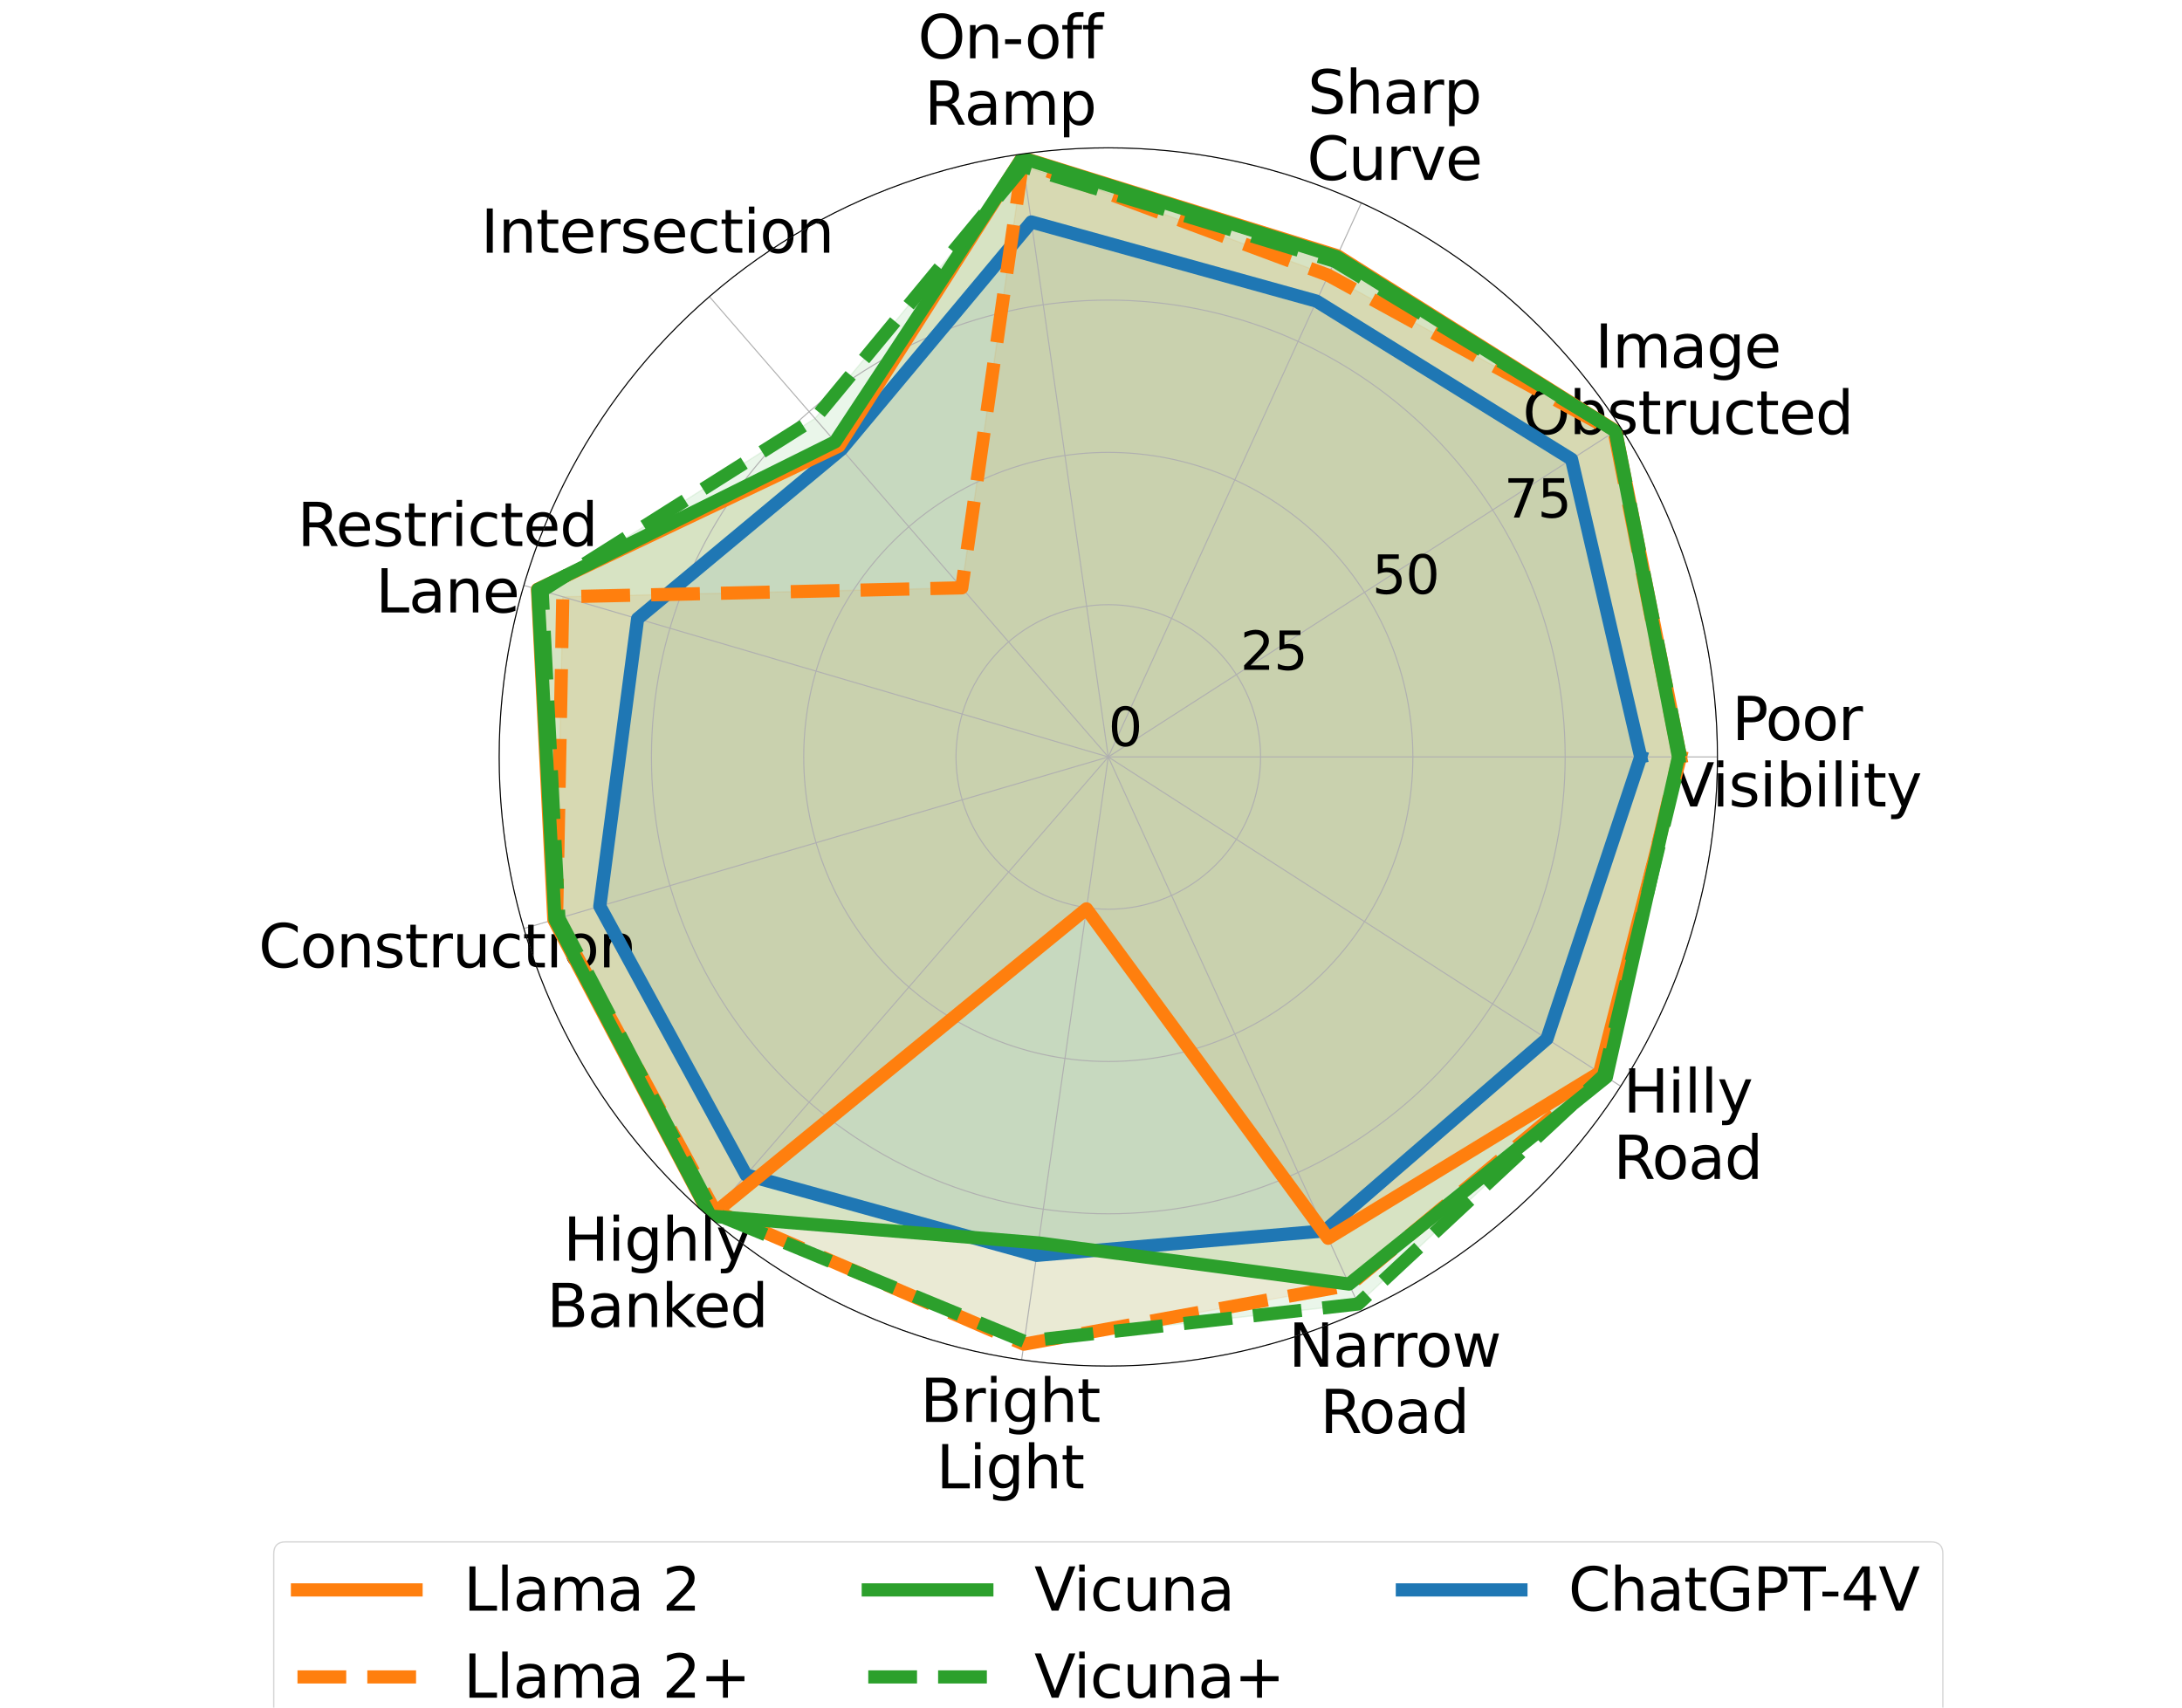 <?xml version="1.0" encoding="utf-8" standalone="no"?>
<!DOCTYPE svg PUBLIC "-//W3C//DTD SVG 1.1//EN"
  "http://www.w3.org/Graphics/SVG/1.1/DTD/svg11.dtd">
<svg height="1296pt" version="1.1" viewBox="0 0 1656 1296" width="1656pt" xmlns="http://www.w3.org/2000/svg" xmlns:xlink="http://www.w3.org/1999/xlink">
 <defs>
  <style type="text/css">*{stroke-linecap:butt;stroke-linejoin:round;}</style>
 </defs>
 <g id="figure_1">
  <g id="patch_1">
   <path d="M 0 1296 
L 1656 1296 
L 1656 0 
L 0 0 
z
" style="fill:#ffffff;"/>
  </g>
  <g id="axes_1">
   <g id="patch_2">
    <path d="M 1303.432 574.495 
C 1303.432 513.785 1291.473 453.666 1268.241 397.578 
C 1245.008 341.49 1210.954 290.524 1168.026 247.596 
C 1125.098 204.668 1074.131 170.613 1018.043 147.38 
C 961.955 124.148 901.836 112.19 841.126 112.19 
C 780.417 112.19 720.298 124.148 664.21 147.38 
C 608.122 170.613 557.155 204.668 514.227 247.596 
C 471.299 290.524 437.245 341.49 414.012 397.578 
C 390.78 453.666 378.821 513.785 378.821 574.495 
C 378.821 635.204 390.78 695.323 414.012 751.411 
C 437.245 807.499 471.299 858.466 514.227 901.394 
C 557.155 944.322 608.122 978.377 664.21 1001.609 
C 720.298 1024.842 780.417 1036.8 841.126 1036.8 
C 901.836 1036.8 961.955 1024.842 1018.043 1001.609 
C 1074.131 978.377 1125.098 944.322 1168.026 901.394 
C 1210.954 858.466 1245.008 807.499 1268.241 751.411 
C 1291.473 695.323 1303.432 635.204 1303.432 574.495 
M 841.126 574.495 
C 841.126 574.495 841.126 574.495 841.126 574.495 
C 841.126 574.495 841.126 574.495 841.126 574.495 
C 841.126 574.495 841.126 574.495 841.126 574.495 
C 841.126 574.495 841.126 574.495 841.126 574.495 
C 841.126 574.495 841.126 574.495 841.126 574.495 
C 841.126 574.495 841.126 574.495 841.126 574.495 
C 841.126 574.495 841.126 574.495 841.126 574.495 
C 841.126 574.495 841.126 574.495 841.126 574.495 
C 841.126 574.495 841.126 574.495 841.126 574.495 
C 841.126 574.495 841.126 574.495 841.126 574.495 
C 841.126 574.495 841.126 574.495 841.126 574.495 
C 841.126 574.495 841.126 574.495 841.126 574.495 
C 841.126 574.495 841.126 574.495 841.126 574.495 
C 841.126 574.495 841.126 574.495 841.126 574.495 
C 841.126 574.495 841.126 574.495 841.126 574.495 
C 841.126 574.495 841.126 574.495 841.126 574.495 
M 1303.432 574.495 
z
" style="fill:#ffffff;"/>
   </g>
   <g id="patch_3">
    <path clip-path="url(#p49128e195c)" d="M 1245.181 574.495 
L 1192.706 348.548 
L 999.118 228.541 
L 782.746 168.451 
L 638.691 340.871 
L 483.898 469.603 
L 455.213 687.809 
L 566.234 891.738 
L 786.738 952.777 
L 1005.392 934.186 
L 1174.039 788.444 
z
" style="fill:#1f77b4;opacity:0.1;stroke:#1f77b4;stroke-linejoin:miter;"/>
   </g>
   <g id="patch_4">
    <path clip-path="url(#p49128e195c)" d="M 1275.385 574.495 
L 1226.153 327.053 
L 1014.866 194.057 
L 775.728 119.641 
L 636.672 338.542 
L 407.898 447.287 
L 420.318 698.055 
L 538.986 923.183 
L 824.547 689.81 
L 1007.953 939.793 
L 1213.967 814.105 
z
" style="fill:#ff7f0e;opacity:0.1;stroke:#ff7f0e;stroke-linejoin:miter;"/>
   </g>
   <g id="patch_5">
    <path clip-path="url(#p49128e195c)" d="M 1274.152 574.495 
L 1225.116 327.72 
L 1008.081 208.916 
L 776.167 122.691 
L 729.918 446.153 
L 427.12 452.931 
L 422.388 697.447 
L 542.619 918.99 
L 777.044 1020.197 
L 1024.213 975.398 
L 1216.301 815.605 
z
" style="fill:#ff7f0e;opacity:0.1;stroke:#ff7f0e;stroke-linejoin:miter;"/>
   </g>
   <g id="patch_6">
    <path clip-path="url(#p49128e195c)" d="M 1273.844 574.495 
L 1225.894 327.22 
L 1014.482 194.898 
L 775.772 119.946 
L 633.847 335.281 
L 408.194 447.374 
L 421.205 697.795 
L 539.188 922.95 
L 788.097 943.32 
L 1023.829 974.557 
L 1219.153 817.437 
z
" style="fill:#2ca02c;opacity:0.1;stroke:#2ca02c;stroke-linejoin:miter;"/>
   </g>
   <g id="patch_7">
    <path clip-path="url(#p49128e195c)" d="M 1275.385 574.495 
L 1226.153 327.053 
L 1012.946 198.263 
L 776.693 126.352 
L 618.508 317.579 
L 411.447 448.329 
L 424.163 696.926 
L 541.207 920.621 
L 777.351 1018.061 
L 1030.742 989.696 
L 1217.079 816.104 
z
" style="fill:#2ca02c;opacity:0.1;stroke:#2ca02c;stroke-linejoin:miter;"/>
   </g>
   <g id="matplotlib.axis_1">
    <g id="xtick_1">
     <g id="line2d_1">
      <path clip-path="url(#p49128e195c)" d="M 841.126 574.495 
L 1303.432 574.495 
" style="fill:none;stroke:#b0b0b0;stroke-linecap:square;stroke-width:0.8;"/>
     </g>
     <g id="text_1">
      <!-- Poor -->
      <g transform="translate(1314.397 561.717)scale(0.45 -0.45)">
       <defs>
        <path d="M 1259 4147 
L 1259 2394 
L 2053 2394 
Q 2494 2394 2734 2622 
Q 2975 2850 2975 3272 
Q 2975 3691 2734 3919 
Q 2494 4147 2053 4147 
L 1259 4147 
z
M 628 4666 
L 2053 4666 
Q 2838 4666 3239 4311 
Q 3641 3956 3641 3272 
Q 3641 2581 3239 2228 
Q 2838 1875 2053 1875 
L 1259 1875 
L 1259 0 
L 628 0 
L 628 4666 
z
" id="DejaVuSans-50" transform="scale(0.016)"/>
        <path d="M 1959 3097 
Q 1497 3097 1228 2736 
Q 959 2375 959 1747 
Q 959 1119 1226 758 
Q 1494 397 1959 397 
Q 2419 397 2687 759 
Q 2956 1122 2956 1747 
Q 2956 2369 2687 2733 
Q 2419 3097 1959 3097 
z
M 1959 3584 
Q 2709 3584 3137 3096 
Q 3566 2609 3566 1747 
Q 3566 888 3137 398 
Q 2709 -91 1959 -91 
Q 1206 -91 779 398 
Q 353 888 353 1747 
Q 353 2609 779 3096 
Q 1206 3584 1959 3584 
z
" id="DejaVuSans-6f" transform="scale(0.016)"/>
        <path d="M 2631 2963 
Q 2534 3019 2420 3045 
Q 2306 3072 2169 3072 
Q 1681 3072 1420 2755 
Q 1159 2438 1159 1844 
L 1159 0 
L 581 0 
L 581 3500 
L 1159 3500 
L 1159 2956 
Q 1341 3275 1631 3429 
Q 1922 3584 2338 3584 
Q 2397 3584 2469 3576 
Q 2541 3569 2628 3553 
L 2631 2963 
z
" id="DejaVuSans-72" transform="scale(0.016)"/>
       </defs>
       <use xlink:href="#DejaVuSans-50"/>
       <use x="56.678" xlink:href="#DejaVuSans-6f"/>
       <use x="117.859" xlink:href="#DejaVuSans-6f"/>
       <use x="179.041" xlink:href="#DejaVuSans-72"/>
      </g>
      <!-- Visibility -->
      <g transform="translate(1269.65 612.107)scale(0.45 -0.45)">
       <defs>
        <path d="M 1831 0 
L 50 4666 
L 709 4666 
L 2188 738 
L 3669 4666 
L 4325 4666 
L 2547 0 
L 1831 0 
z
" id="DejaVuSans-56" transform="scale(0.016)"/>
        <path d="M 603 3500 
L 1178 3500 
L 1178 0 
L 603 0 
L 603 3500 
z
M 603 4863 
L 1178 4863 
L 1178 4134 
L 603 4134 
L 603 4863 
z
" id="DejaVuSans-69" transform="scale(0.016)"/>
        <path d="M 2834 3397 
L 2834 2853 
Q 2591 2978 2328 3040 
Q 2066 3103 1784 3103 
Q 1356 3103 1142 2972 
Q 928 2841 928 2578 
Q 928 2378 1081 2264 
Q 1234 2150 1697 2047 
L 1894 2003 
Q 2506 1872 2764 1633 
Q 3022 1394 3022 966 
Q 3022 478 2636 193 
Q 2250 -91 1575 -91 
Q 1294 -91 989 -36 
Q 684 19 347 128 
L 347 722 
Q 666 556 975 473 
Q 1284 391 1588 391 
Q 1994 391 2212 530 
Q 2431 669 2431 922 
Q 2431 1156 2273 1281 
Q 2116 1406 1581 1522 
L 1381 1569 
Q 847 1681 609 1914 
Q 372 2147 372 2553 
Q 372 3047 722 3315 
Q 1072 3584 1716 3584 
Q 2034 3584 2315 3537 
Q 2597 3491 2834 3397 
z
" id="DejaVuSans-73" transform="scale(0.016)"/>
        <path d="M 3116 1747 
Q 3116 2381 2855 2742 
Q 2594 3103 2138 3103 
Q 1681 3103 1420 2742 
Q 1159 2381 1159 1747 
Q 1159 1113 1420 752 
Q 1681 391 2138 391 
Q 2594 391 2855 752 
Q 3116 1113 3116 1747 
z
M 1159 2969 
Q 1341 3281 1617 3432 
Q 1894 3584 2278 3584 
Q 2916 3584 3314 3078 
Q 3713 2572 3713 1747 
Q 3713 922 3314 415 
Q 2916 -91 2278 -91 
Q 1894 -91 1617 61 
Q 1341 213 1159 525 
L 1159 0 
L 581 0 
L 581 4863 
L 1159 4863 
L 1159 2969 
z
" id="DejaVuSans-62" transform="scale(0.016)"/>
        <path d="M 603 4863 
L 1178 4863 
L 1178 0 
L 603 0 
L 603 4863 
z
" id="DejaVuSans-6c" transform="scale(0.016)"/>
        <path d="M 1172 4494 
L 1172 3500 
L 2356 3500 
L 2356 3053 
L 1172 3053 
L 1172 1153 
Q 1172 725 1289 603 
Q 1406 481 1766 481 
L 2356 481 
L 2356 0 
L 1766 0 
Q 1100 0 847 248 
Q 594 497 594 1153 
L 594 3053 
L 172 3053 
L 172 3500 
L 594 3500 
L 594 4494 
L 1172 4494 
z
" id="DejaVuSans-74" transform="scale(0.016)"/>
        <path d="M 2059 -325 
Q 1816 -950 1584 -1140 
Q 1353 -1331 966 -1331 
L 506 -1331 
L 506 -850 
L 844 -850 
Q 1081 -850 1212 -737 
Q 1344 -625 1503 -206 
L 1606 56 
L 191 3500 
L 800 3500 
L 1894 763 
L 2988 3500 
L 3597 3500 
L 2059 -325 
z
" id="DejaVuSans-79" transform="scale(0.016)"/>
       </defs>
       <use xlink:href="#DejaVuSans-56"/>
       <use x="66.158" xlink:href="#DejaVuSans-69"/>
       <use x="93.941" xlink:href="#DejaVuSans-73"/>
       <use x="146.041" xlink:href="#DejaVuSans-69"/>
       <use x="173.824" xlink:href="#DejaVuSans-62"/>
       <use x="237.301" xlink:href="#DejaVuSans-69"/>
       <use x="265.084" xlink:href="#DejaVuSans-6c"/>
       <use x="292.867" xlink:href="#DejaVuSans-69"/>
       <use x="320.65" xlink:href="#DejaVuSans-74"/>
       <use x="359.859" xlink:href="#DejaVuSans-79"/>
      </g>
     </g>
    </g>
    <g id="xtick_2">
     <g id="line2d_2">
      <path clip-path="url(#p49128e195c)" d="M 841.126 574.495 
L 1230.042 324.554 
" style="fill:none;stroke:#b0b0b0;stroke-linecap:square;stroke-width:0.8;"/>
     </g>
     <g id="text_2">
      <!-- Image -->
      <g transform="translate(1210.468 279.067)scale(0.45 -0.45)">
       <defs>
        <path d="M 628 4666 
L 1259 4666 
L 1259 0 
L 628 0 
L 628 4666 
z
" id="DejaVuSans-49" transform="scale(0.016)"/>
        <path d="M 3328 2828 
Q 3544 3216 3844 3400 
Q 4144 3584 4550 3584 
Q 5097 3584 5394 3201 
Q 5691 2819 5691 2113 
L 5691 0 
L 5113 0 
L 5113 2094 
Q 5113 2597 4934 2840 
Q 4756 3084 4391 3084 
Q 3944 3084 3684 2787 
Q 3425 2491 3425 1978 
L 3425 0 
L 2847 0 
L 2847 2094 
Q 2847 2600 2669 2842 
Q 2491 3084 2119 3084 
Q 1678 3084 1418 2786 
Q 1159 2488 1159 1978 
L 1159 0 
L 581 0 
L 581 3500 
L 1159 3500 
L 1159 2956 
Q 1356 3278 1631 3431 
Q 1906 3584 2284 3584 
Q 2666 3584 2933 3390 
Q 3200 3197 3328 2828 
z
" id="DejaVuSans-6d" transform="scale(0.016)"/>
        <path d="M 2194 1759 
Q 1497 1759 1228 1600 
Q 959 1441 959 1056 
Q 959 750 1161 570 
Q 1363 391 1709 391 
Q 2188 391 2477 730 
Q 2766 1069 2766 1631 
L 2766 1759 
L 2194 1759 
z
M 3341 1997 
L 3341 0 
L 2766 0 
L 2766 531 
Q 2569 213 2275 61 
Q 1981 -91 1556 -91 
Q 1019 -91 701 211 
Q 384 513 384 1019 
Q 384 1609 779 1909 
Q 1175 2209 1959 2209 
L 2766 2209 
L 2766 2266 
Q 2766 2663 2505 2880 
Q 2244 3097 1772 3097 
Q 1472 3097 1187 3025 
Q 903 2953 641 2809 
L 641 3341 
Q 956 3463 1253 3523 
Q 1550 3584 1831 3584 
Q 2591 3584 2966 3190 
Q 3341 2797 3341 1997 
z
" id="DejaVuSans-61" transform="scale(0.016)"/>
        <path d="M 2906 1791 
Q 2906 2416 2648 2759 
Q 2391 3103 1925 3103 
Q 1463 3103 1205 2759 
Q 947 2416 947 1791 
Q 947 1169 1205 825 
Q 1463 481 1925 481 
Q 2391 481 2648 825 
Q 2906 1169 2906 1791 
z
M 3481 434 
Q 3481 -459 3084 -895 
Q 2688 -1331 1869 -1331 
Q 1566 -1331 1297 -1286 
Q 1028 -1241 775 -1147 
L 775 -588 
Q 1028 -725 1275 -790 
Q 1522 -856 1778 -856 
Q 2344 -856 2625 -561 
Q 2906 -266 2906 331 
L 2906 616 
Q 2728 306 2450 153 
Q 2172 0 1784 0 
Q 1141 0 747 490 
Q 353 981 353 1791 
Q 353 2603 747 3093 
Q 1141 3584 1784 3584 
Q 2172 3584 2450 3431 
Q 2728 3278 2906 2969 
L 2906 3500 
L 3481 3500 
L 3481 434 
z
" id="DejaVuSans-67" transform="scale(0.016)"/>
        <path d="M 3597 1894 
L 3597 1613 
L 953 1613 
Q 991 1019 1311 708 
Q 1631 397 2203 397 
Q 2534 397 2845 478 
Q 3156 559 3463 722 
L 3463 178 
Q 3153 47 2828 -22 
Q 2503 -91 2169 -91 
Q 1331 -91 842 396 
Q 353 884 353 1716 
Q 353 2575 817 3079 
Q 1281 3584 2069 3584 
Q 2775 3584 3186 3129 
Q 3597 2675 3597 1894 
z
M 3022 2063 
Q 3016 2534 2758 2815 
Q 2500 3097 2075 3097 
Q 1594 3097 1305 2825 
Q 1016 2553 972 2059 
L 3022 2063 
z
" id="DejaVuSans-65" transform="scale(0.016)"/>
       </defs>
       <use xlink:href="#DejaVuSans-49"/>
       <use x="29.492" xlink:href="#DejaVuSans-6d"/>
       <use x="126.904" xlink:href="#DejaVuSans-61"/>
       <use x="188.184" xlink:href="#DejaVuSans-67"/>
       <use x="251.66" xlink:href="#DejaVuSans-65"/>
      </g>
      <!-- Obstructed -->
      <g transform="translate(1155.571 329.457)scale(0.45 -0.45)">
       <defs>
        <path d="M 2522 4238 
Q 1834 4238 1429 3725 
Q 1025 3213 1025 2328 
Q 1025 1447 1429 934 
Q 1834 422 2522 422 
Q 3209 422 3611 934 
Q 4013 1447 4013 2328 
Q 4013 3213 3611 3725 
Q 3209 4238 2522 4238 
z
M 2522 4750 
Q 3503 4750 4090 4092 
Q 4678 3434 4678 2328 
Q 4678 1225 4090 567 
Q 3503 -91 2522 -91 
Q 1538 -91 948 565 
Q 359 1222 359 2328 
Q 359 3434 948 4092 
Q 1538 4750 2522 4750 
z
" id="DejaVuSans-4f" transform="scale(0.016)"/>
        <path d="M 544 1381 
L 544 3500 
L 1119 3500 
L 1119 1403 
Q 1119 906 1312 657 
Q 1506 409 1894 409 
Q 2359 409 2629 706 
Q 2900 1003 2900 1516 
L 2900 3500 
L 3475 3500 
L 3475 0 
L 2900 0 
L 2900 538 
Q 2691 219 2414 64 
Q 2138 -91 1772 -91 
Q 1169 -91 856 284 
Q 544 659 544 1381 
z
M 1991 3584 
L 1991 3584 
z
" id="DejaVuSans-75" transform="scale(0.016)"/>
        <path d="M 3122 3366 
L 3122 2828 
Q 2878 2963 2633 3030 
Q 2388 3097 2138 3097 
Q 1578 3097 1268 2742 
Q 959 2388 959 1747 
Q 959 1106 1268 751 
Q 1578 397 2138 397 
Q 2388 397 2633 464 
Q 2878 531 3122 666 
L 3122 134 
Q 2881 22 2623 -34 
Q 2366 -91 2075 -91 
Q 1284 -91 818 406 
Q 353 903 353 1747 
Q 353 2603 823 3093 
Q 1294 3584 2113 3584 
Q 2378 3584 2631 3529 
Q 2884 3475 3122 3366 
z
" id="DejaVuSans-63" transform="scale(0.016)"/>
        <path d="M 2906 2969 
L 2906 4863 
L 3481 4863 
L 3481 0 
L 2906 0 
L 2906 525 
Q 2725 213 2448 61 
Q 2172 -91 1784 -91 
Q 1150 -91 751 415 
Q 353 922 353 1747 
Q 353 2572 751 3078 
Q 1150 3584 1784 3584 
Q 2172 3584 2448 3432 
Q 2725 3281 2906 2969 
z
M 947 1747 
Q 947 1113 1208 752 
Q 1469 391 1925 391 
Q 2381 391 2643 752 
Q 2906 1113 2906 1747 
Q 2906 2381 2643 2742 
Q 2381 3103 1925 3103 
Q 1469 3103 1208 2742 
Q 947 2381 947 1747 
z
" id="DejaVuSans-64" transform="scale(0.016)"/>
       </defs>
       <use xlink:href="#DejaVuSans-4f"/>
       <use x="78.711" xlink:href="#DejaVuSans-62"/>
       <use x="142.188" xlink:href="#DejaVuSans-73"/>
       <use x="194.287" xlink:href="#DejaVuSans-74"/>
       <use x="233.496" xlink:href="#DejaVuSans-72"/>
       <use x="274.609" xlink:href="#DejaVuSans-75"/>
       <use x="337.988" xlink:href="#DejaVuSans-63"/>
       <use x="392.969" xlink:href="#DejaVuSans-74"/>
       <use x="432.178" xlink:href="#DejaVuSans-65"/>
       <use x="493.701" xlink:href="#DejaVuSans-64"/>
      </g>
     </g>
    </g>
    <g id="xtick_3">
     <g id="line2d_3">
      <path clip-path="url(#p49128e195c)" d="M 841.126 574.495 
L 1033.175 153.967 
" style="fill:none;stroke:#b0b0b0;stroke-linecap:square;stroke-width:0.8;"/>
     </g>
     <g id="text_3">
      <!-- Sharp -->
      <g transform="translate(992.442 86.156)scale(0.45 -0.45)">
       <defs>
        <path d="M 3425 4513 
L 3425 3897 
Q 3066 4069 2747 4153 
Q 2428 4238 2131 4238 
Q 1616 4238 1336 4038 
Q 1056 3838 1056 3469 
Q 1056 3159 1242 3001 
Q 1428 2844 1947 2747 
L 2328 2669 
Q 3034 2534 3370 2195 
Q 3706 1856 3706 1288 
Q 3706 609 3251 259 
Q 2797 -91 1919 -91 
Q 1588 -91 1214 -16 
Q 841 59 441 206 
L 441 856 
Q 825 641 1194 531 
Q 1563 422 1919 422 
Q 2459 422 2753 634 
Q 3047 847 3047 1241 
Q 3047 1584 2836 1778 
Q 2625 1972 2144 2069 
L 1759 2144 
Q 1053 2284 737 2584 
Q 422 2884 422 3419 
Q 422 4038 858 4394 
Q 1294 4750 2059 4750 
Q 2388 4750 2728 4690 
Q 3069 4631 3425 4513 
z
" id="DejaVuSans-53" transform="scale(0.016)"/>
        <path d="M 3513 2113 
L 3513 0 
L 2938 0 
L 2938 2094 
Q 2938 2591 2744 2837 
Q 2550 3084 2163 3084 
Q 1697 3084 1428 2787 
Q 1159 2491 1159 1978 
L 1159 0 
L 581 0 
L 581 4863 
L 1159 4863 
L 1159 2956 
Q 1366 3272 1645 3428 
Q 1925 3584 2291 3584 
Q 2894 3584 3203 3211 
Q 3513 2838 3513 2113 
z
" id="DejaVuSans-68" transform="scale(0.016)"/>
        <path d="M 1159 525 
L 1159 -1331 
L 581 -1331 
L 581 3500 
L 1159 3500 
L 1159 2969 
Q 1341 3281 1617 3432 
Q 1894 3584 2278 3584 
Q 2916 3584 3314 3078 
Q 3713 2572 3713 1747 
Q 3713 922 3314 415 
Q 2916 -91 2278 -91 
Q 1894 -91 1617 61 
Q 1341 213 1159 525 
z
M 3116 1747 
Q 3116 2381 2855 2742 
Q 2594 3103 2138 3103 
Q 1681 3103 1420 2742 
Q 1159 2381 1159 1747 
Q 1159 1113 1420 752 
Q 1681 391 2138 391 
Q 2594 391 2855 752 
Q 3116 1113 3116 1747 
z
" id="DejaVuSans-70" transform="scale(0.016)"/>
       </defs>
       <use xlink:href="#DejaVuSans-53"/>
       <use x="63.477" xlink:href="#DejaVuSans-68"/>
       <use x="126.855" xlink:href="#DejaVuSans-61"/>
       <use x="188.135" xlink:href="#DejaVuSans-72"/>
       <use x="229.248" xlink:href="#DejaVuSans-70"/>
      </g>
      <!-- Curve -->
      <g transform="translate(991.926 136.547)scale(0.45 -0.45)">
       <defs>
        <path d="M 4122 4306 
L 4122 3641 
Q 3803 3938 3442 4084 
Q 3081 4231 2675 4231 
Q 1875 4231 1450 3742 
Q 1025 3253 1025 2328 
Q 1025 1406 1450 917 
Q 1875 428 2675 428 
Q 3081 428 3442 575 
Q 3803 722 4122 1019 
L 4122 359 
Q 3791 134 3420 21 
Q 3050 -91 2638 -91 
Q 1578 -91 968 557 
Q 359 1206 359 2328 
Q 359 3453 968 4101 
Q 1578 4750 2638 4750 
Q 3056 4750 3426 4639 
Q 3797 4528 4122 4306 
z
" id="DejaVuSans-43" transform="scale(0.016)"/>
        <path d="M 191 3500 
L 800 3500 
L 1894 563 
L 2988 3500 
L 3597 3500 
L 2284 0 
L 1503 0 
L 191 3500 
z
" id="DejaVuSans-76" transform="scale(0.016)"/>
       </defs>
       <use xlink:href="#DejaVuSans-43"/>
       <use x="69.824" xlink:href="#DejaVuSans-75"/>
       <use x="133.203" xlink:href="#DejaVuSans-72"/>
       <use x="174.316" xlink:href="#DejaVuSans-76"/>
       <use x="233.496" xlink:href="#DejaVuSans-65"/>
      </g>
     </g>
    </g>
    <g id="xtick_4">
     <g id="line2d_4">
      <path clip-path="url(#p49128e195c)" d="M 841.126 574.495 
L 775.334 116.895 
" style="fill:none;stroke:#b0b0b0;stroke-linecap:square;stroke-width:0.8;"/>
     </g>
     <g id="text_4">
      <!-- On-off -->
      <g transform="translate(696.604 44.233)scale(0.45 -0.45)">
       <defs>
        <path d="M 3513 2113 
L 3513 0 
L 2938 0 
L 2938 2094 
Q 2938 2591 2744 2837 
Q 2550 3084 2163 3084 
Q 1697 3084 1428 2787 
Q 1159 2491 1159 1978 
L 1159 0 
L 581 0 
L 581 3500 
L 1159 3500 
L 1159 2956 
Q 1366 3272 1645 3428 
Q 1925 3584 2291 3584 
Q 2894 3584 3203 3211 
Q 3513 2838 3513 2113 
z
" id="DejaVuSans-6e" transform="scale(0.016)"/>
        <path d="M 313 2009 
L 1997 2009 
L 1997 1497 
L 313 1497 
L 313 2009 
z
" id="DejaVuSans-2d" transform="scale(0.016)"/>
        <path d="M 2375 4863 
L 2375 4384 
L 1825 4384 
Q 1516 4384 1395 4259 
Q 1275 4134 1275 3809 
L 1275 3500 
L 2222 3500 
L 2222 3053 
L 1275 3053 
L 1275 0 
L 697 0 
L 697 3053 
L 147 3053 
L 147 3500 
L 697 3500 
L 697 3744 
Q 697 4328 969 4595 
Q 1241 4863 1831 4863 
L 2375 4863 
z
" id="DejaVuSans-66" transform="scale(0.016)"/>
       </defs>
       <use xlink:href="#DejaVuSans-4f"/>
       <use x="78.711" xlink:href="#DejaVuSans-6e"/>
       <use x="142.09" xlink:href="#DejaVuSans-2d"/>
       <use x="180.049" xlink:href="#DejaVuSans-6f"/>
       <use x="241.23" xlink:href="#DejaVuSans-66"/>
       <use x="276.436" xlink:href="#DejaVuSans-66"/>
      </g>
      <!-- Ramp -->
      <g transform="translate(701.607 94.623)scale(0.45 -0.45)">
       <defs>
        <path d="M 2841 2188 
Q 3044 2119 3236 1894 
Q 3428 1669 3622 1275 
L 4263 0 
L 3584 0 
L 2988 1197 
Q 2756 1666 2539 1819 
Q 2322 1972 1947 1972 
L 1259 1972 
L 1259 0 
L 628 0 
L 628 4666 
L 2053 4666 
Q 2853 4666 3247 4331 
Q 3641 3997 3641 3322 
Q 3641 2881 3436 2590 
Q 3231 2300 2841 2188 
z
M 1259 4147 
L 1259 2491 
L 2053 2491 
Q 2509 2491 2742 2702 
Q 2975 2913 2975 3322 
Q 2975 3731 2742 3939 
Q 2509 4147 2053 4147 
L 1259 4147 
z
" id="DejaVuSans-52" transform="scale(0.016)"/>
       </defs>
       <use xlink:href="#DejaVuSans-52"/>
       <use x="67.232" xlink:href="#DejaVuSans-61"/>
       <use x="128.512" xlink:href="#DejaVuSans-6d"/>
       <use x="225.924" xlink:href="#DejaVuSans-70"/>
      </g>
     </g>
    </g>
    <g id="xtick_5">
     <g id="line2d_5">
      <path clip-path="url(#p49128e195c)" d="M 841.126 574.495 
L 538.381 225.108 
" style="fill:none;stroke:#b0b0b0;stroke-linecap:square;stroke-width:0.8;"/>
     </g>
     <g id="text_5">
      <!-- Intersection -->
      <g transform="translate(364.915 191.802)scale(0.45 -0.45)">
       <use xlink:href="#DejaVuSans-49"/>
       <use x="29.492" xlink:href="#DejaVuSans-6e"/>
       <use x="92.871" xlink:href="#DejaVuSans-74"/>
       <use x="132.08" xlink:href="#DejaVuSans-65"/>
       <use x="193.604" xlink:href="#DejaVuSans-72"/>
       <use x="234.717" xlink:href="#DejaVuSans-73"/>
       <use x="286.816" xlink:href="#DejaVuSans-65"/>
       <use x="348.34" xlink:href="#DejaVuSans-63"/>
       <use x="403.32" xlink:href="#DejaVuSans-74"/>
       <use x="442.529" xlink:href="#DejaVuSans-69"/>
       <use x="470.312" xlink:href="#DejaVuSans-6f"/>
       <use x="531.494" xlink:href="#DejaVuSans-6e"/>
      </g>
     </g>
    </g>
    <g id="xtick_6">
     <g id="line2d_6">
      <path clip-path="url(#p49128e195c)" d="M 841.126 574.495 
L 397.548 444.248 
" style="fill:none;stroke:#b0b0b0;stroke-linecap:square;stroke-width:0.8;"/>
     </g>
     <g id="text_6">
      <!-- Restricted -->
      <g transform="translate(225.67 414.426)scale(0.45 -0.45)">
       <use xlink:href="#DejaVuSans-52"/>
       <use x="64.982" xlink:href="#DejaVuSans-65"/>
       <use x="126.506" xlink:href="#DejaVuSans-73"/>
       <use x="178.605" xlink:href="#DejaVuSans-74"/>
       <use x="217.814" xlink:href="#DejaVuSans-72"/>
       <use x="258.928" xlink:href="#DejaVuSans-69"/>
       <use x="286.711" xlink:href="#DejaVuSans-63"/>
       <use x="341.691" xlink:href="#DejaVuSans-74"/>
       <use x="380.9" xlink:href="#DejaVuSans-65"/>
       <use x="442.424" xlink:href="#DejaVuSans-64"/>
      </g>
      <!-- Lane -->
      <g transform="translate(285.07 464.816)scale(0.45 -0.45)">
       <defs>
        <path d="M 628 4666 
L 1259 4666 
L 1259 531 
L 3531 531 
L 3531 0 
L 628 0 
L 628 4666 
z
" id="DejaVuSans-4c" transform="scale(0.016)"/>
       </defs>
       <use xlink:href="#DejaVuSans-4c"/>
       <use x="55.713" xlink:href="#DejaVuSans-61"/>
       <use x="116.992" xlink:href="#DejaVuSans-6e"/>
       <use x="180.371" xlink:href="#DejaVuSans-65"/>
      </g>
     </g>
    </g>
    <g id="xtick_7">
     <g id="line2d_7">
      <path clip-path="url(#p49128e195c)" d="M 841.126 574.495 
L 397.548 704.741 
" style="fill:none;stroke:#b0b0b0;stroke-linecap:square;stroke-width:0.8;"/>
     </g>
     <g id="text_7">
      <!-- Construction -->
      <g transform="translate(196.24 734.203)scale(0.45 -0.45)">
       <use xlink:href="#DejaVuSans-43"/>
       <use x="69.824" xlink:href="#DejaVuSans-6f"/>
       <use x="131.006" xlink:href="#DejaVuSans-6e"/>
       <use x="194.385" xlink:href="#DejaVuSans-73"/>
       <use x="246.484" xlink:href="#DejaVuSans-74"/>
       <use x="285.693" xlink:href="#DejaVuSans-72"/>
       <use x="326.807" xlink:href="#DejaVuSans-75"/>
       <use x="390.186" xlink:href="#DejaVuSans-63"/>
       <use x="445.166" xlink:href="#DejaVuSans-74"/>
       <use x="484.375" xlink:href="#DejaVuSans-69"/>
       <use x="512.158" xlink:href="#DejaVuSans-6f"/>
       <use x="573.34" xlink:href="#DejaVuSans-6e"/>
      </g>
     </g>
    </g>
    <g id="xtick_8">
     <g id="line2d_8">
      <path clip-path="url(#p49128e195c)" d="M 841.126 574.495 
L 538.381 923.882 
" style="fill:none;stroke:#b0b0b0;stroke-linecap:square;stroke-width:0.8;"/>
     </g>
     <g id="text_8">
      <!-- Highly -->
      <g transform="translate(427.479 956.827)scale(0.45 -0.45)">
       <defs>
        <path d="M 628 4666 
L 1259 4666 
L 1259 2753 
L 3553 2753 
L 3553 4666 
L 4184 4666 
L 4184 0 
L 3553 0 
L 3553 2222 
L 1259 2222 
L 1259 0 
L 628 0 
L 628 4666 
z
" id="DejaVuSans-48" transform="scale(0.016)"/>
       </defs>
       <use xlink:href="#DejaVuSans-48"/>
       <use x="75.195" xlink:href="#DejaVuSans-69"/>
       <use x="102.979" xlink:href="#DejaVuSans-67"/>
       <use x="166.455" xlink:href="#DejaVuSans-68"/>
       <use x="229.834" xlink:href="#DejaVuSans-6c"/>
       <use x="257.617" xlink:href="#DejaVuSans-79"/>
      </g>
      <!-- Banked -->
      <g transform="translate(414.935 1007.217)scale(0.45 -0.45)">
       <defs>
        <path d="M 1259 2228 
L 1259 519 
L 2272 519 
Q 2781 519 3026 730 
Q 3272 941 3272 1375 
Q 3272 1813 3026 2020 
Q 2781 2228 2272 2228 
L 1259 2228 
z
M 1259 4147 
L 1259 2741 
L 2194 2741 
Q 2656 2741 2882 2914 
Q 3109 3088 3109 3444 
Q 3109 3797 2882 3972 
Q 2656 4147 2194 4147 
L 1259 4147 
z
M 628 4666 
L 2241 4666 
Q 2963 4666 3353 4366 
Q 3744 4066 3744 3513 
Q 3744 3084 3544 2831 
Q 3344 2578 2956 2516 
Q 3422 2416 3680 2098 
Q 3938 1781 3938 1306 
Q 3938 681 3513 340 
Q 3088 0 2303 0 
L 628 0 
L 628 4666 
z
" id="DejaVuSans-42" transform="scale(0.016)"/>
        <path d="M 581 4863 
L 1159 4863 
L 1159 1991 
L 2875 3500 
L 3609 3500 
L 1753 1863 
L 3688 0 
L 2938 0 
L 1159 1709 
L 1159 0 
L 581 0 
L 581 4863 
z
" id="DejaVuSans-6b" transform="scale(0.016)"/>
       </defs>
       <use xlink:href="#DejaVuSans-42"/>
       <use x="68.604" xlink:href="#DejaVuSans-61"/>
       <use x="129.883" xlink:href="#DejaVuSans-6e"/>
       <use x="193.262" xlink:href="#DejaVuSans-6b"/>
       <use x="247.547" xlink:href="#DejaVuSans-65"/>
       <use x="309.07" xlink:href="#DejaVuSans-64"/>
      </g>
     </g>
    </g>
    <g id="xtick_9">
     <g id="line2d_9">
      <path clip-path="url(#p49128e195c)" d="M 841.126 574.495 
L 775.334 1032.094 
" style="fill:none;stroke:#b0b0b0;stroke-linecap:square;stroke-width:0.8;"/>
     </g>
     <g id="text_9">
      <!-- Bright -->
      <g transform="translate(698.422 1079.201)scale(0.45 -0.45)">
       <use xlink:href="#DejaVuSans-42"/>
       <use x="68.604" xlink:href="#DejaVuSans-72"/>
       <use x="109.717" xlink:href="#DejaVuSans-69"/>
       <use x="137.5" xlink:href="#DejaVuSans-67"/>
       <use x="200.977" xlink:href="#DejaVuSans-68"/>
       <use x="264.355" xlink:href="#DejaVuSans-74"/>
      </g>
      <!-- Light -->
      <g transform="translate(710.572 1129.591)scale(0.45 -0.45)">
       <use xlink:href="#DejaVuSans-4c"/>
       <use x="55.713" xlink:href="#DejaVuSans-69"/>
       <use x="83.496" xlink:href="#DejaVuSans-67"/>
       <use x="146.973" xlink:href="#DejaVuSans-68"/>
       <use x="210.352" xlink:href="#DejaVuSans-74"/>
      </g>
     </g>
    </g>
    <g id="xtick_10">
     <g id="line2d_10">
      <path clip-path="url(#p49128e195c)" d="M 841.126 574.495 
L 1033.175 995.022 
" style="fill:none;stroke:#b0b0b0;stroke-linecap:square;stroke-width:0.8;"/>
     </g>
     <g id="text_10">
      <!-- Narrow -->
      <g transform="translate(977.919 1037.277)scale(0.45 -0.45)">
       <defs>
        <path d="M 628 4666 
L 1478 4666 
L 3547 763 
L 3547 4666 
L 4159 4666 
L 4159 0 
L 3309 0 
L 1241 3903 
L 1241 0 
L 628 0 
L 628 4666 
z
" id="DejaVuSans-4e" transform="scale(0.016)"/>
        <path d="M 269 3500 
L 844 3500 
L 1563 769 
L 2278 3500 
L 2956 3500 
L 3675 769 
L 4391 3500 
L 4966 3500 
L 4050 0 
L 3372 0 
L 2619 2869 
L 1863 0 
L 1184 0 
L 269 3500 
z
" id="DejaVuSans-77" transform="scale(0.016)"/>
       </defs>
       <use xlink:href="#DejaVuSans-4e"/>
       <use x="74.805" xlink:href="#DejaVuSans-61"/>
       <use x="136.084" xlink:href="#DejaVuSans-72"/>
       <use x="175.447" xlink:href="#DejaVuSans-72"/>
       <use x="214.311" xlink:href="#DejaVuSans-6f"/>
       <use x="275.492" xlink:href="#DejaVuSans-77"/>
      </g>
      <!-- Road -->
      <g transform="translate(1001.847 1087.667)scale(0.45 -0.45)">
       <use xlink:href="#DejaVuSans-52"/>
       <use x="64.982" xlink:href="#DejaVuSans-6f"/>
       <use x="126.164" xlink:href="#DejaVuSans-61"/>
       <use x="187.443" xlink:href="#DejaVuSans-64"/>
      </g>
     </g>
    </g>
    <g id="xtick_11">
     <g id="line2d_11">
      <path clip-path="url(#p49128e195c)" d="M 841.126 574.495 
L 1230.042 824.436 
" style="fill:none;stroke:#b0b0b0;stroke-linecap:square;stroke-width:0.8;"/>
     </g>
     <g id="text_11">
      <!-- Hilly -->
      <g transform="translate(1231.948 844.367)scale(0.45 -0.45)">
       <use xlink:href="#DejaVuSans-48"/>
       <use x="75.195" xlink:href="#DejaVuSans-69"/>
       <use x="102.979" xlink:href="#DejaVuSans-6c"/>
       <use x="130.762" xlink:href="#DejaVuSans-6c"/>
       <use x="158.545" xlink:href="#DejaVuSans-79"/>
      </g>
      <!-- Road -->
      <g transform="translate(1224.477 894.757)scale(0.45 -0.45)">
       <use xlink:href="#DejaVuSans-52"/>
       <use x="64.982" xlink:href="#DejaVuSans-6f"/>
       <use x="126.164" xlink:href="#DejaVuSans-61"/>
       <use x="187.443" xlink:href="#DejaVuSans-64"/>
      </g>
     </g>
    </g>
   </g>
   <g id="matplotlib.axis_2">
    <g id="ytick_1">
     <g id="line2d_12">
      <path clip-path="url(#p49128e195c)" d="M 841.126 574.495 
C 841.126 574.495 841.126 574.495 841.126 574.495 
C 841.126 574.495 841.126 574.495 841.126 574.495 
C 841.126 574.495 841.126 574.495 841.126 574.495 
C 841.126 574.495 841.126 574.495 841.126 574.495 
C 841.126 574.495 841.126 574.495 841.126 574.495 
C 841.126 574.495 841.126 574.495 841.126 574.495 
C 841.126 574.495 841.126 574.495 841.126 574.495 
C 841.126 574.495 841.126 574.495 841.126 574.495 
C 841.126 574.495 841.126 574.495 841.126 574.495 
C 841.126 574.495 841.126 574.495 841.126 574.495 
C 841.126 574.495 841.126 574.495 841.126 574.495 
C 841.126 574.495 841.126 574.495 841.126 574.495 
C 841.126 574.495 841.126 574.495 841.126 574.495 
C 841.126 574.495 841.126 574.495 841.126 574.495 
C 841.126 574.495 841.126 574.495 841.126 574.495 
C 841.126 574.495 841.126 574.495 841.126 574.495 
" style="fill:none;stroke:#b0b0b0;stroke-linecap:square;stroke-width:0.8;"/>
     </g>
     <g id="text_12">
      <!-- 0 -->
      <g transform="translate(841.126 566.176)scale(0.4 -0.4)">
       <defs>
        <path d="M 2034 4250 
Q 1547 4250 1301 3770 
Q 1056 3291 1056 2328 
Q 1056 1369 1301 889 
Q 1547 409 2034 409 
Q 2525 409 2770 889 
Q 3016 1369 3016 2328 
Q 3016 3291 2770 3770 
Q 2525 4250 2034 4250 
z
M 2034 4750 
Q 2819 4750 3233 4129 
Q 3647 3509 3647 2328 
Q 3647 1150 3233 529 
Q 2819 -91 2034 -91 
Q 1250 -91 836 529 
Q 422 1150 422 2328 
Q 422 3509 836 4129 
Q 1250 4750 2034 4750 
z
" id="DejaVuSans-30" transform="scale(0.016)"/>
       </defs>
       <use xlink:href="#DejaVuSans-30"/>
      </g>
     </g>
    </g>
    <g id="ytick_2">
     <g id="line2d_13">
      <path clip-path="url(#p49128e195c)" d="M 956.703 574.495 
C 956.703 559.317 953.713 544.288 947.905 530.266 
C 942.097 516.244 933.583 503.502 922.851 492.77 
C 912.119 482.038 899.378 473.524 885.356 467.716 
C 871.334 461.908 856.304 458.918 841.126 458.918 
C 825.949 458.918 810.919 461.908 796.897 467.716 
C 782.875 473.524 770.134 482.038 759.402 492.77 
C 748.67 503.502 740.156 516.244 734.348 530.266 
C 728.54 544.288 725.55 559.317 725.55 574.495 
C 725.55 589.672 728.54 604.702 734.348 618.724 
C 740.156 632.746 748.67 645.488 759.402 656.22 
C 770.134 666.952 782.875 675.465 796.897 681.273 
C 810.919 687.081 825.949 690.071 841.126 690.071 
C 856.304 690.071 871.334 687.081 885.356 681.273 
C 899.378 675.465 912.119 666.952 922.851 656.22 
C 933.583 645.488 942.097 632.746 947.905 618.724 
C 953.713 604.702 956.703 589.672 956.703 574.495 
" style="fill:none;stroke:#b0b0b0;stroke-linecap:square;stroke-width:0.8;"/>
     </g>
     <g id="text_13">
      <!-- 25 -->
      <g transform="translate(941.218 508.388)scale(0.4 -0.4)">
       <defs>
        <path d="M 1228 531 
L 3431 531 
L 3431 0 
L 469 0 
L 469 531 
Q 828 903 1448 1529 
Q 2069 2156 2228 2338 
Q 2531 2678 2651 2914 
Q 2772 3150 2772 3378 
Q 2772 3750 2511 3984 
Q 2250 4219 1831 4219 
Q 1534 4219 1204 4116 
Q 875 4013 500 3803 
L 500 4441 
Q 881 4594 1212 4672 
Q 1544 4750 1819 4750 
Q 2544 4750 2975 4387 
Q 3406 4025 3406 3419 
Q 3406 3131 3298 2873 
Q 3191 2616 2906 2266 
Q 2828 2175 2409 1742 
Q 1991 1309 1228 531 
z
" id="DejaVuSans-32" transform="scale(0.016)"/>
        <path d="M 691 4666 
L 3169 4666 
L 3169 4134 
L 1269 4134 
L 1269 2991 
Q 1406 3038 1543 3061 
Q 1681 3084 1819 3084 
Q 2600 3084 3056 2656 
Q 3513 2228 3513 1497 
Q 3513 744 3044 326 
Q 2575 -91 1722 -91 
Q 1428 -91 1123 -41 
Q 819 9 494 109 
L 494 744 
Q 775 591 1075 516 
Q 1375 441 1709 441 
Q 2250 441 2565 725 
Q 2881 1009 2881 1497 
Q 2881 1984 2565 2268 
Q 2250 2553 1709 2553 
Q 1456 2553 1204 2497 
Q 953 2441 691 2322 
L 691 4666 
z
" id="DejaVuSans-35" transform="scale(0.016)"/>
       </defs>
       <use xlink:href="#DejaVuSans-32"/>
       <use x="63.623" xlink:href="#DejaVuSans-35"/>
      </g>
     </g>
    </g>
    <g id="ytick_3">
     <g id="line2d_14">
      <path clip-path="url(#p49128e195c)" d="M 1072.279 574.495 
C 1072.279 544.14 1066.3 514.081 1054.684 486.036 
C 1043.067 457.992 1026.04 432.509 1004.576 411.045 
C 983.112 389.581 957.629 372.554 929.585 360.938 
C 901.541 349.321 871.481 343.342 841.126 343.342 
C 810.772 343.342 780.712 349.321 752.668 360.938 
C 724.624 372.554 699.141 389.581 677.677 411.045 
C 656.213 432.509 639.186 457.992 627.569 486.036 
C 615.953 514.081 609.974 544.14 609.974 574.495 
C 609.974 604.849 615.953 634.909 627.569 662.953 
C 639.186 690.997 656.213 716.48 677.677 737.944 
C 699.141 759.408 724.624 776.436 752.668 788.052 
C 780.712 799.668 810.772 805.647 841.126 805.647 
C 871.481 805.647 901.541 799.668 929.585 788.052 
C 957.629 776.436 983.112 759.408 1004.576 737.944 
C 1026.04 716.48 1043.067 690.997 1054.684 662.953 
C 1066.3 634.909 1072.279 604.849 1072.279 574.495 
" style="fill:none;stroke:#b0b0b0;stroke-linecap:square;stroke-width:0.8;"/>
     </g>
     <g id="text_14">
      <!-- 50 -->
      <g transform="translate(1041.311 450.6)scale(0.4 -0.4)">
       <use xlink:href="#DejaVuSans-35"/>
       <use x="63.623" xlink:href="#DejaVuSans-30"/>
      </g>
     </g>
    </g>
    <g id="ytick_4">
     <g id="line2d_15">
      <path clip-path="url(#p49128e195c)" d="M 1187.855 574.495 
C 1187.855 528.963 1178.887 483.873 1161.462 441.807 
C 1144.038 399.741 1118.497 361.516 1086.301 329.32 
C 1054.105 297.124 1015.88 271.583 973.814 254.159 
C 931.748 236.735 886.658 227.766 841.126 227.766 
C 795.594 227.766 750.505 236.735 708.439 254.159 
C 666.373 271.583 628.148 297.124 595.952 329.32 
C 563.756 361.516 538.215 399.741 520.791 441.807 
C 503.366 483.873 494.398 528.963 494.398 574.495 
C 494.398 620.027 503.366 665.116 520.791 707.182 
C 538.215 749.248 563.756 787.473 595.952 819.669 
C 628.148 851.865 666.373 877.406 708.439 894.831 
C 750.505 912.255 795.594 921.224 841.126 921.224 
C 886.658 921.224 931.748 912.255 973.814 894.831 
C 1015.88 877.406 1054.105 851.865 1086.301 819.669 
C 1118.497 787.473 1144.038 749.248 1161.462 707.182 
C 1178.887 665.116 1187.855 620.027 1187.855 574.495 
" style="fill:none;stroke:#b0b0b0;stroke-linecap:square;stroke-width:0.8;"/>
     </g>
     <g id="text_15">
      <!-- 75 -->
      <g transform="translate(1141.403 392.812)scale(0.4 -0.4)">
       <defs>
        <path d="M 525 4666 
L 3525 4666 
L 3525 4397 
L 1831 0 
L 1172 0 
L 2766 4134 
L 525 4134 
L 525 4666 
z
" id="DejaVuSans-37" transform="scale(0.016)"/>
       </defs>
       <use xlink:href="#DejaVuSans-37"/>
       <use x="63.623" xlink:href="#DejaVuSans-35"/>
      </g>
     </g>
    </g>
    <g id="ytick_5">
     <g id="line2d_16">
      <path clip-path="url(#p49128e195c)" d="M 1303.432 574.495 
C 1303.432 513.785 1291.473 453.666 1268.241 397.578 
C 1245.008 341.49 1210.954 290.524 1168.026 247.596 
C 1125.098 204.668 1074.131 170.613 1018.043 147.38 
C 961.955 124.148 901.836 112.19 841.126 112.19 
C 780.417 112.19 720.298 124.148 664.21 147.38 
C 608.122 170.613 557.155 204.668 514.227 247.596 
C 471.299 290.524 437.245 341.49 414.012 397.578 
C 390.78 453.666 378.821 513.785 378.821 574.495 
C 378.821 635.204 390.78 695.323 414.012 751.411 
C 437.245 807.499 471.299 858.466 514.227 901.394 
C 557.155 944.322 608.122 978.377 664.21 1001.609 
C 720.298 1024.842 780.417 1036.8 841.126 1036.8 
C 901.836 1036.8 961.955 1024.842 1018.043 1001.609 
C 1074.131 978.377 1125.098 944.322 1168.026 901.394 
C 1210.954 858.466 1245.008 807.499 1268.241 751.411 
C 1291.473 695.323 1303.432 635.204 1303.432 574.495 
" style="fill:none;stroke:#b0b0b0;stroke-linecap:square;stroke-width:0.8;"/>
     </g>
    </g>
   </g>
   <g id="line2d_17">
    <path clip-path="url(#p49128e195c)" d="M 1245.181 574.495 
L 1192.706 348.548 
L 999.118 228.541 
L 782.746 168.451 
L 638.691 340.871 
L 483.898 469.603 
L 455.213 687.809 
L 566.234 891.738 
L 786.738 952.777 
L 1005.392 934.186 
L 1174.039 788.444 
L 1245.181 574.495 
" style="fill:none;stroke:#1f77b4;stroke-linecap:square;stroke-width:10;"/>
   </g>
   <g id="line2d_18">
    <path clip-path="url(#p49128e195c)" d="M 1275.385 574.495 
L 1226.153 327.053 
L 1014.866 194.057 
L 775.728 119.641 
L 636.672 338.542 
L 407.898 447.287 
L 420.318 698.055 
L 538.986 923.183 
L 824.547 689.81 
L 1007.953 939.793 
L 1213.967 814.105 
L 1275.385 574.495 
" style="fill:none;stroke:#ff7f0e;stroke-linecap:square;stroke-width:10;"/>
   </g>
   <g id="line2d_19">
    <path clip-path="url(#p49128e195c)" d="M 1274.152 574.495 
L 1225.116 327.72 
L 1008.081 208.916 
L 776.167 122.691 
L 729.918 446.153 
L 427.12 452.931 
L 422.388 697.447 
L 542.619 918.99 
L 777.044 1020.197 
L 1024.213 975.398 
L 1216.301 815.605 
L 1274.152 574.495 
" style="fill:none;stroke:#ff7f0e;stroke-dasharray:37,16;stroke-dashoffset:0;stroke-width:10;"/>
   </g>
   <g id="line2d_20">
    <path clip-path="url(#p49128e195c)" d="M 1273.844 574.495 
L 1225.894 327.22 
L 1014.482 194.898 
L 775.772 119.946 
L 633.847 335.281 
L 408.194 447.374 
L 421.205 697.795 
L 539.188 922.95 
L 788.097 943.32 
L 1023.829 974.557 
L 1219.153 817.437 
L 1273.844 574.495 
" style="fill:none;stroke:#2ca02c;stroke-linecap:square;stroke-width:10;"/>
   </g>
   <g id="line2d_21">
    <path clip-path="url(#p49128e195c)" d="M 1275.385 574.495 
L 1226.153 327.053 
L 1012.946 198.263 
L 776.693 126.352 
L 618.508 317.579 
L 411.447 448.329 
L 424.163 696.926 
L 541.207 920.621 
L 777.351 1018.061 
L 1030.742 989.696 
L 1217.079 816.104 
L 1275.385 574.495 
" style="fill:none;stroke:#2ca02c;stroke-dasharray:37,16;stroke-dashoffset:0;stroke-width:10;"/>
   </g>
   <g id="patch_8">
    <path d="M 1303.432 574.495 
C 1303.432 513.785 1291.473 453.666 1268.241 397.578 
C 1245.008 341.49 1210.954 290.524 1168.026 247.596 
C 1125.098 204.668 1074.131 170.613 1018.043 147.38 
C 961.955 124.148 901.836 112.19 841.126 112.19 
C 780.417 112.19 720.298 124.148 664.21 147.38 
C 608.122 170.613 557.155 204.668 514.227 247.596 
C 471.299 290.524 437.245 341.49 414.012 397.578 
C 390.78 453.666 378.821 513.785 378.821 574.495 
C 378.821 635.204 390.78 695.323 414.012 751.411 
C 437.245 807.499 471.299 858.466 514.227 901.394 
C 557.155 944.322 608.122 978.377 664.21 1001.609 
C 720.298 1024.842 780.417 1036.8 841.126 1036.8 
C 901.836 1036.8 961.955 1024.842 1018.043 1001.609 
C 1074.131 978.377 1125.098 944.322 1168.026 901.394 
C 1210.954 858.466 1245.008 807.499 1268.241 751.411 
C 1291.473 695.323 1303.432 635.204 1303.432 574.495 
" style="fill:none;stroke:#000000;stroke-linecap:square;stroke-linejoin:miter;stroke-width:0.8;"/>
   </g>
   <g id="legend_1">
    <g id="patch_9">
     <path d="M 216.762 1315.856 
L 1465.491 1315.856 
Q 1474.491 1315.856 1474.491 1306.856 
L 1474.491 1179.253 
Q 1474.491 1170.253 1465.491 1170.253 
L 216.762 1170.253 
Q 207.762 1170.253 207.762 1179.253 
L 207.762 1306.856 
Q 207.762 1315.856 216.762 1315.856 
z
" style="fill:#ffffff;opacity:0.8;stroke:#cccccc;stroke-linejoin:miter;"/>
    </g>
    <g id="line2d_22">
     <path d="M 225.762 1206.696 
L 315.762 1206.696 
" style="fill:none;stroke:#ff7f0e;stroke-linecap:square;stroke-width:10;"/>
    </g>
    <g id="line2d_23"/>
    <g id="text_16">
     <!-- Llama 2 -->
     <g transform="translate(351.762 1222.446)scale(0.45 -0.45)">
      <defs>
       <path id="DejaVuSans-20" transform="scale(0.016)"/>
      </defs>
      <use xlink:href="#DejaVuSans-4c"/>
      <use x="55.713" xlink:href="#DejaVuSans-6c"/>
      <use x="83.496" xlink:href="#DejaVuSans-61"/>
      <use x="144.775" xlink:href="#DejaVuSans-6d"/>
      <use x="242.188" xlink:href="#DejaVuSans-61"/>
      <use x="303.467" xlink:href="#DejaVuSans-20"/>
      <use x="335.254" xlink:href="#DejaVuSans-32"/>
     </g>
    </g>
    <g id="line2d_24">
     <path d="M 225.762 1272.748 
L 315.762 1272.748 
" style="fill:none;stroke:#ff7f0e;stroke-dasharray:37,16;stroke-dashoffset:0;stroke-width:10;"/>
    </g>
    <g id="line2d_25"/>
    <g id="text_17">
     <!-- Llama 2+ -->
     <g transform="translate(351.762 1288.498)scale(0.45 -0.45)">
      <defs>
       <path d="M 2944 4013 
L 2944 2272 
L 4684 2272 
L 4684 1741 
L 2944 1741 
L 2944 0 
L 2419 0 
L 2419 1741 
L 678 1741 
L 678 2272 
L 2419 2272 
L 2419 4013 
L 2944 4013 
z
" id="DejaVuSans-2b" transform="scale(0.016)"/>
      </defs>
      <use xlink:href="#DejaVuSans-4c"/>
      <use x="55.713" xlink:href="#DejaVuSans-6c"/>
      <use x="83.496" xlink:href="#DejaVuSans-61"/>
      <use x="144.775" xlink:href="#DejaVuSans-6d"/>
      <use x="242.188" xlink:href="#DejaVuSans-61"/>
      <use x="303.467" xlink:href="#DejaVuSans-20"/>
      <use x="335.254" xlink:href="#DejaVuSans-32"/>
      <use x="398.877" xlink:href="#DejaVuSans-2b"/>
     </g>
    </g>
    <g id="line2d_26">
     <path d="M 658.964 1206.696 
L 748.964 1206.696 
" style="fill:none;stroke:#2ca02c;stroke-linecap:square;stroke-width:10;"/>
    </g>
    <g id="line2d_27"/>
    <g id="text_18">
     <!-- Vicuna -->
     <g transform="translate(784.964 1222.446)scale(0.45 -0.45)">
      <use xlink:href="#DejaVuSans-56"/>
      <use x="66.158" xlink:href="#DejaVuSans-69"/>
      <use x="93.941" xlink:href="#DejaVuSans-63"/>
      <use x="148.922" xlink:href="#DejaVuSans-75"/>
      <use x="212.301" xlink:href="#DejaVuSans-6e"/>
      <use x="275.68" xlink:href="#DejaVuSans-61"/>
     </g>
    </g>
    <g id="line2d_28">
     <path d="M 658.964 1272.748 
L 748.964 1272.748 
" style="fill:none;stroke:#2ca02c;stroke-dasharray:37,16;stroke-dashoffset:0;stroke-width:10;"/>
    </g>
    <g id="line2d_29"/>
    <g id="text_19">
     <!-- Vicuna+ -->
     <g transform="translate(784.964 1288.498)scale(0.45 -0.45)">
      <use xlink:href="#DejaVuSans-56"/>
      <use x="66.158" xlink:href="#DejaVuSans-69"/>
      <use x="93.941" xlink:href="#DejaVuSans-63"/>
      <use x="148.922" xlink:href="#DejaVuSans-75"/>
      <use x="212.301" xlink:href="#DejaVuSans-6e"/>
      <use x="275.68" xlink:href="#DejaVuSans-61"/>
      <use x="336.959" xlink:href="#DejaVuSans-2b"/>
     </g>
    </g>
    <g id="line2d_30">
     <path d="M 1064.302 1206.696 
L 1154.302 1206.696 
" style="fill:none;stroke:#1f77b4;stroke-linecap:square;stroke-width:10;"/>
    </g>
    <g id="line2d_31"/>
    <g id="text_20">
     <!-- ChatGPT-4V -->
     <g transform="translate(1190.302 1222.446)scale(0.45 -0.45)">
      <defs>
       <path d="M 3809 666 
L 3809 1919 
L 2778 1919 
L 2778 2438 
L 4434 2438 
L 4434 434 
Q 4069 175 3628 42 
Q 3188 -91 2688 -91 
Q 1594 -91 976 548 
Q 359 1188 359 2328 
Q 359 3472 976 4111 
Q 1594 4750 2688 4750 
Q 3144 4750 3555 4637 
Q 3966 4525 4313 4306 
L 4313 3634 
Q 3963 3931 3569 4081 
Q 3175 4231 2741 4231 
Q 1884 4231 1454 3753 
Q 1025 3275 1025 2328 
Q 1025 1384 1454 906 
Q 1884 428 2741 428 
Q 3075 428 3337 486 
Q 3600 544 3809 666 
z
" id="DejaVuSans-47" transform="scale(0.016)"/>
       <path d="M -19 4666 
L 3928 4666 
L 3928 4134 
L 2272 4134 
L 2272 0 
L 1638 0 
L 1638 4134 
L -19 4134 
L -19 4666 
z
" id="DejaVuSans-54" transform="scale(0.016)"/>
       <path d="M 2419 4116 
L 825 1625 
L 2419 1625 
L 2419 4116 
z
M 2253 4666 
L 3047 4666 
L 3047 1625 
L 3713 1625 
L 3713 1100 
L 3047 1100 
L 3047 0 
L 2419 0 
L 2419 1100 
L 313 1100 
L 313 1709 
L 2253 4666 
z
" id="DejaVuSans-34" transform="scale(0.016)"/>
      </defs>
      <use xlink:href="#DejaVuSans-43"/>
      <use x="69.824" xlink:href="#DejaVuSans-68"/>
      <use x="133.203" xlink:href="#DejaVuSans-61"/>
      <use x="194.482" xlink:href="#DejaVuSans-74"/>
      <use x="233.691" xlink:href="#DejaVuSans-47"/>
      <use x="311.182" xlink:href="#DejaVuSans-50"/>
      <use x="371.484" xlink:href="#DejaVuSans-54"/>
      <use x="423.443" xlink:href="#DejaVuSans-2d"/>
      <use x="459.527" xlink:href="#DejaVuSans-34"/>
      <use x="523.15" xlink:href="#DejaVuSans-56"/>
     </g>
    </g>
   </g>
  </g>
 </g>
 <defs>
  <clipPath id="p49128e195c">
   <path d="M 1303.432 574.495 
C 1303.432 513.785 1291.473 453.666 1268.241 397.578 
C 1245.008 341.49 1210.954 290.524 1168.026 247.596 
C 1125.098 204.668 1074.131 170.613 1018.043 147.38 
C 961.955 124.148 901.836 112.19 841.126 112.19 
C 780.417 112.19 720.298 124.148 664.21 147.38 
C 608.122 170.613 557.155 204.668 514.227 247.596 
C 471.299 290.524 437.245 341.49 414.012 397.578 
C 390.78 453.666 378.821 513.785 378.821 574.495 
C 378.821 635.204 390.78 695.323 414.012 751.411 
C 437.245 807.499 471.299 858.466 514.227 901.394 
C 557.155 944.322 608.122 978.377 664.21 1001.609 
C 720.298 1024.842 780.417 1036.8 841.126 1036.8 
C 901.836 1036.8 961.955 1024.842 1018.043 1001.609 
C 1074.131 978.377 1125.098 944.322 1168.026 901.394 
C 1210.954 858.466 1245.008 807.499 1268.241 751.411 
C 1291.473 695.323 1303.432 635.204 1303.432 574.495 
M 841.126 574.495 
C 841.126 574.495 841.126 574.495 841.126 574.495 
C 841.126 574.495 841.126 574.495 841.126 574.495 
C 841.126 574.495 841.126 574.495 841.126 574.495 
C 841.126 574.495 841.126 574.495 841.126 574.495 
C 841.126 574.495 841.126 574.495 841.126 574.495 
C 841.126 574.495 841.126 574.495 841.126 574.495 
C 841.126 574.495 841.126 574.495 841.126 574.495 
C 841.126 574.495 841.126 574.495 841.126 574.495 
C 841.126 574.495 841.126 574.495 841.126 574.495 
C 841.126 574.495 841.126 574.495 841.126 574.495 
C 841.126 574.495 841.126 574.495 841.126 574.495 
C 841.126 574.495 841.126 574.495 841.126 574.495 
C 841.126 574.495 841.126 574.495 841.126 574.495 
C 841.126 574.495 841.126 574.495 841.126 574.495 
C 841.126 574.495 841.126 574.495 841.126 574.495 
C 841.126 574.495 841.126 574.495 841.126 574.495 
M 1303.432 574.495 
z
"/>
  </clipPath>
 </defs>
</svg>
